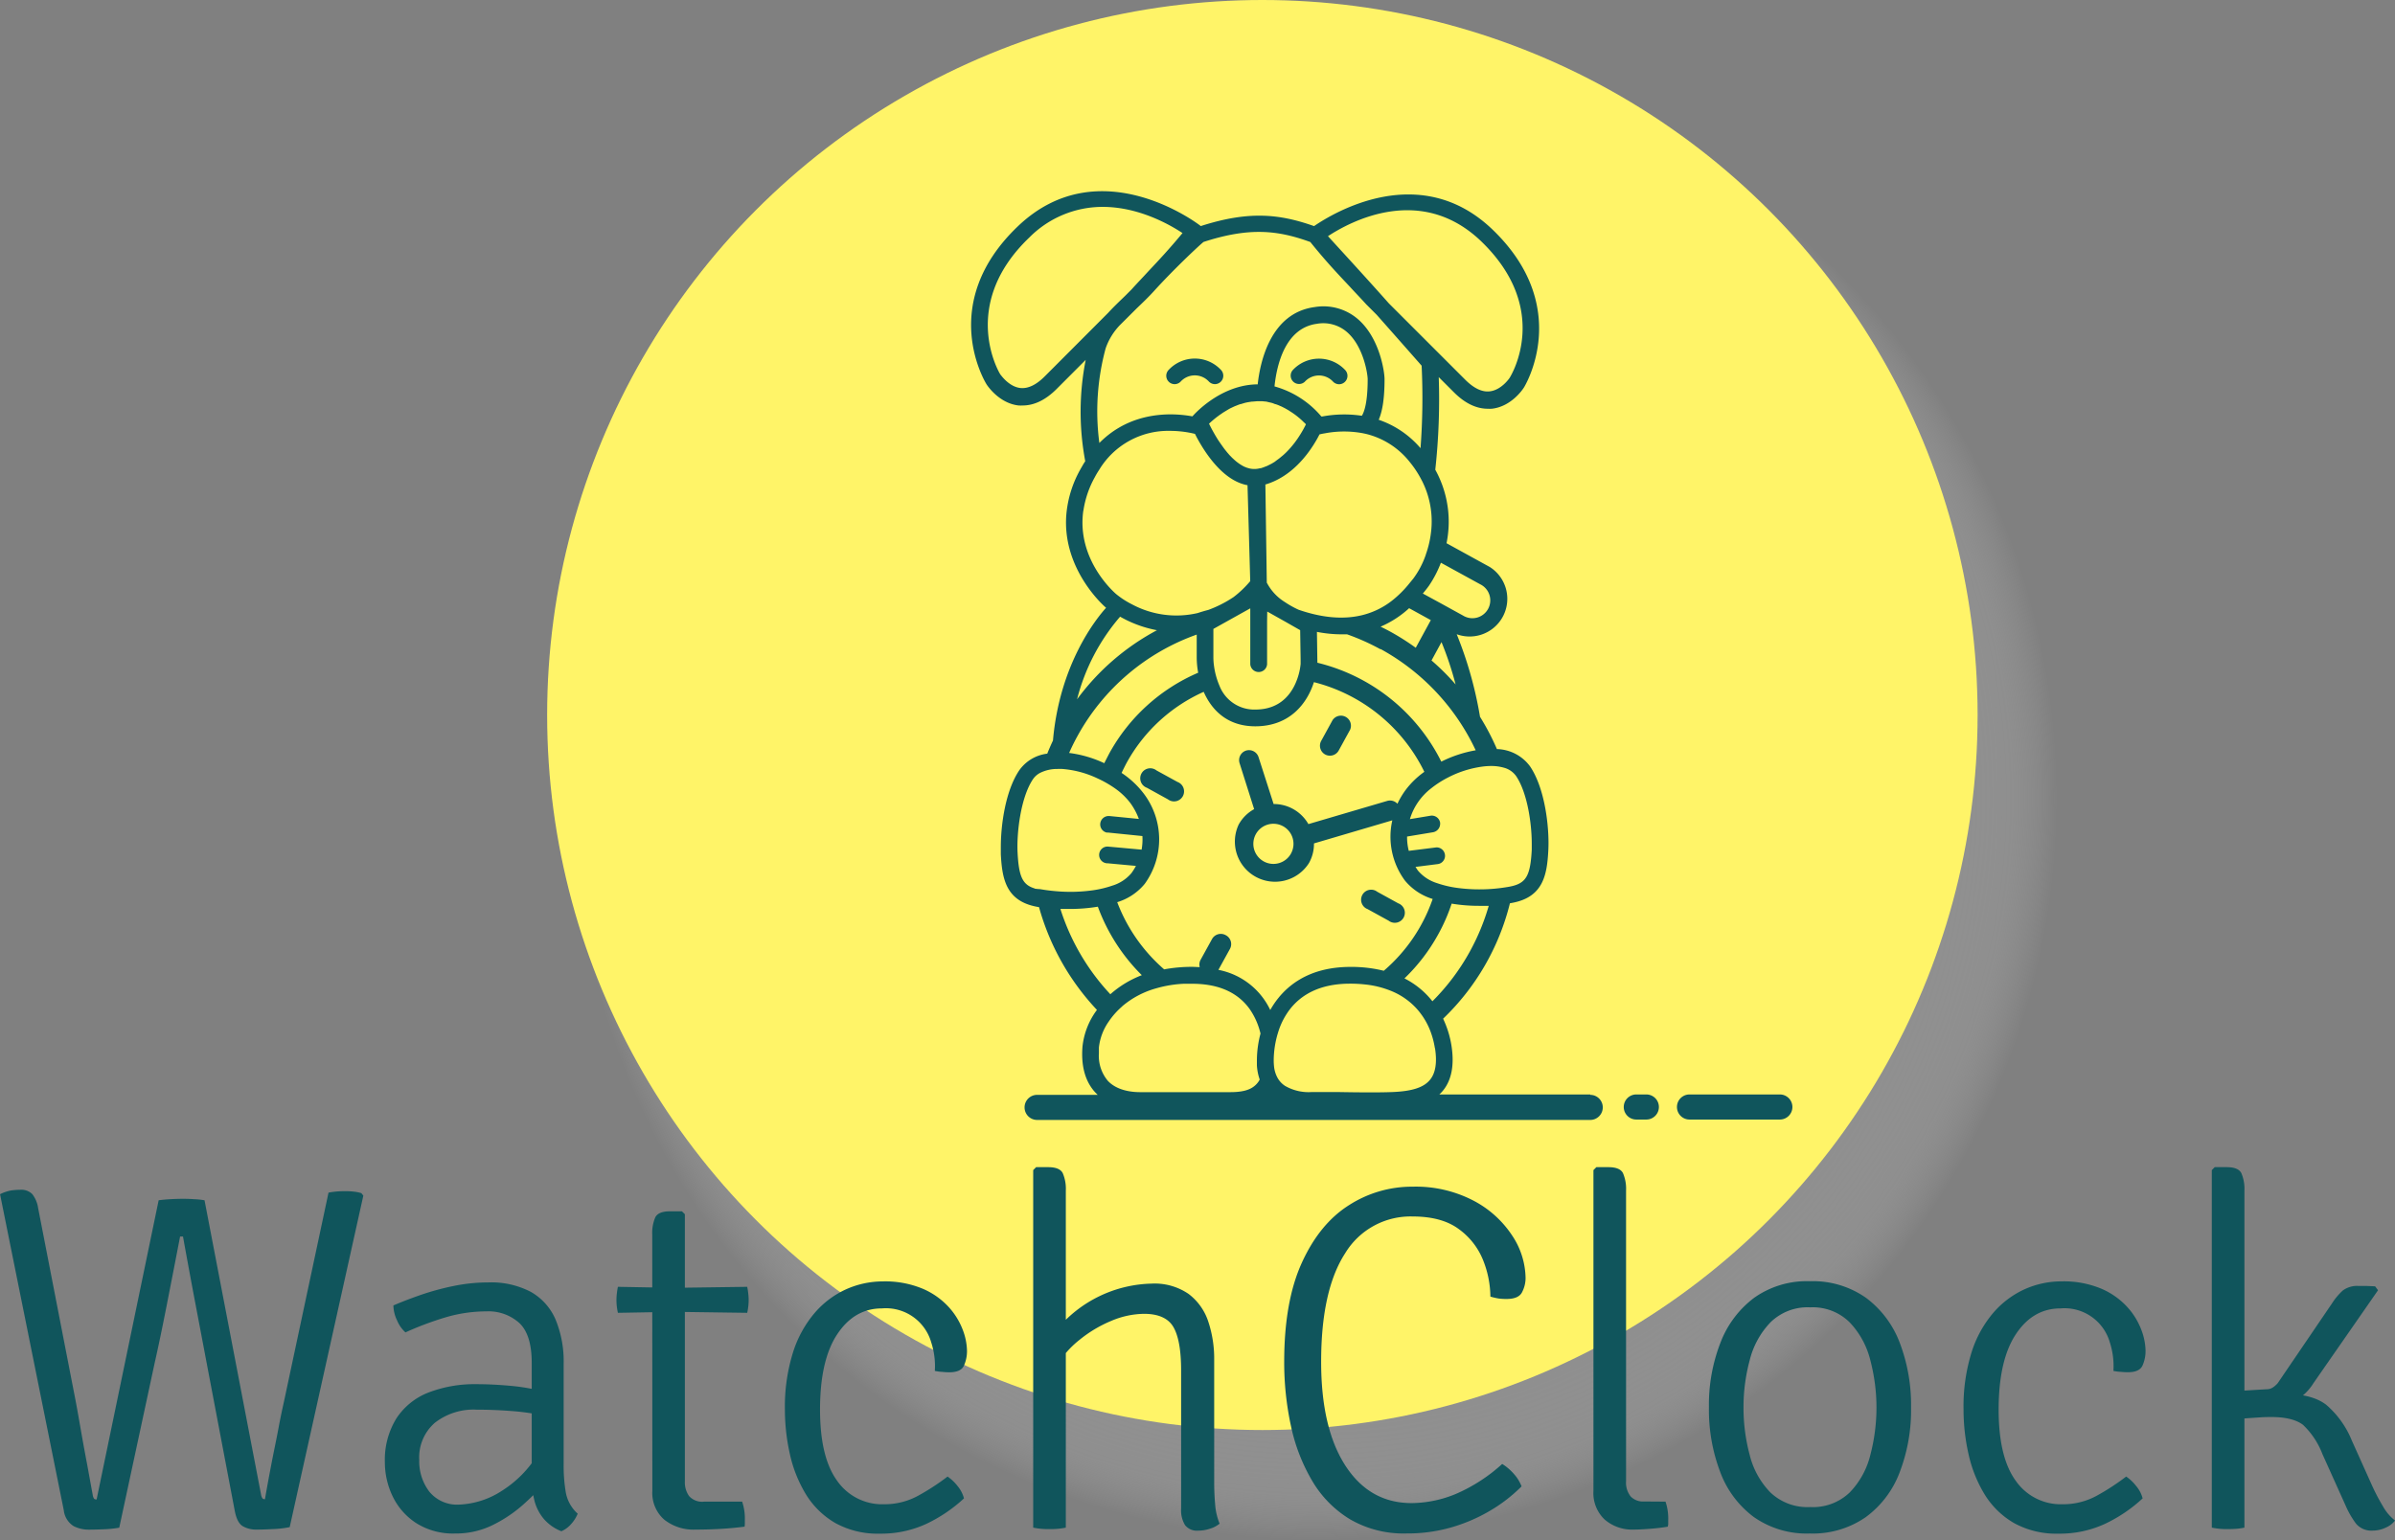<svg id="Ebene_1" data-name="Ebene 1" xmlns="http://www.w3.org/2000/svg" xmlns:xlink="http://www.w3.org/1999/xlink" viewBox="0 0 477.17 307"><rect x="0" y="0" width="477.17" height="307" fill="#808080" stroke="none"/><defs><style>.cls-1{fill:url(#Unbenannter_Verlauf_11);}.cls-2{fill:#fff468;}.cls-3{fill:#10555c;}.cls-4{fill:none;}</style><radialGradient id="Unbenannter_Verlauf_11" cx="262.01" cy="159" r="148" gradientUnits="userSpaceOnUse"><stop offset="0.25"/><stop offset="0.94" stop-color="#d1d1d1" stop-opacity="0.18"/><stop offset="1" stop-color="#fff" stop-opacity="0"/></radialGradient></defs><circle class="cls-1" cx="262.01" cy="159" r="148"/><circle class="cls-2" cx="251.51" cy="142.5" r="142.5"/><path class="cls-3" d="M14,303a8.26,8.26,0,0,1,2.16-.74,12.7,12.7,0,0,1,1.85-.14,3.09,3.09,0,0,1,2.4.85,5.84,5.84,0,0,1,1.17,2.76l7.48,38.46q.39,2.06,1,5.58t1.3,7.13c.44,2.41.8,4.4,1.1,6a1.77,1.77,0,0,0,.29.81.78.78,0,0,0,.49.12l12.36-59.62c.69-.1,1.49-.17,2.4-.22s1.66-.07,2.25-.07,1.4,0,2.34.07a15.74,15.74,0,0,1,2.15.22L66,362.85a1.9,1.9,0,0,0,.3.79.69.69,0,0,0,.48.14c.36-2.12.79-4.43,1.27-6.94s1-4.9,1.42-7.18.83-4.11,1.13-5.48l8.84-41.49a14.6,14.6,0,0,1,1.54-.22c.57-.05,1.12-.07,1.64-.07s1.08,0,1.68.07a7.92,7.92,0,0,1,1.69.32l.39.49L71.71,369.35a20.21,20.21,0,0,1-3.35.39c-1.32.07-2.42.1-3.3.1a5.27,5.27,0,0,1-2.71-.68c-.76-.46-1.29-1.48-1.59-3.08l-5.62-29.57q-.78-4.15-2.07-10.92t-2.62-14.15h-.58q-1.42,7.38-2.74,14.08t-2.3,11l-7.08,32.94a22,22,0,0,1-3.11.32c-1.22.05-2.22.07-3,.07a6.57,6.57,0,0,1-3-.71A4.3,4.3,0,0,1,26.7,366Z" transform="translate(-13.99 -65)"/><path class="cls-3" d="M90.67,356.45A15.7,15.7,0,0,1,93,347.63a13.45,13.45,0,0,1,6.37-5.11,25.59,25.59,0,0,1,9.58-1.66c2.09,0,4.3.11,6.65.32a40.07,40.07,0,0,1,6.69,1.15v4.79a46.59,46.59,0,0,0-6.45-.91q-3.51-.27-6.89-.27a12.54,12.54,0,0,0-8.33,2.62,9.13,9.13,0,0,0-3.1,7.4,9.94,9.94,0,0,0,2,6.31,7.13,7.13,0,0,0,5.94,2.59A16.77,16.77,0,0,0,114,362.1a22.35,22.35,0,0,0,7.75-8.34l1.17,6.41a60.06,60.06,0,0,1-4.33,4.37,27.31,27.31,0,0,1-6.18,4.27,16.57,16.57,0,0,1-7.72,1.81,13.71,13.71,0,0,1-7.82-2.1,13.13,13.13,0,0,1-4.67-5.35A15.64,15.64,0,0,1,90.67,356.45Zm38.42,10.22a7.1,7.1,0,0,1-1.25,2,5.49,5.49,0,0,1-2,1.5,8.9,8.9,0,0,1-3.54-2.5,9.16,9.16,0,0,1-1.84-3.64,18.8,18.8,0,0,1-.53-4.62V336.61c0-3.75-.83-6.39-2.47-7.94a9.2,9.2,0,0,0-6.57-2.32,28.86,28.86,0,0,0-8.12,1.19,63.06,63.06,0,0,0-8,3,6.6,6.6,0,0,1-1.66-2.37,7.09,7.09,0,0,1-.74-3c1.57-.68,3.38-1.38,5.45-2.1a52.65,52.65,0,0,1,6.55-1.78,34.44,34.44,0,0,1,6.92-.71,17,17,0,0,1,8.45,1.88,11.57,11.57,0,0,1,4.94,5.52,21.83,21.83,0,0,1,1.61,8.83v20.13a31.37,31.37,0,0,0,.44,5.57A7.47,7.47,0,0,0,129.09,366.67Z" transform="translate(-13.99 -65)"/><path class="cls-3" d="M162.86,321.46a13.83,13.83,0,0,1,.29,2.59,11.82,11.82,0,0,1-.29,2.59l-14.47-.2-11.29.2a11.82,11.82,0,0,1-.29-2.59,13.83,13.83,0,0,1,.29-2.59l11.14.2Zm-18.92-10.41a7.89,7.89,0,0,1,.61-3.45c.41-.79,1.38-1.19,2.91-1.19h2.4l.58.58v53.27a4.76,4.76,0,0,0,.83,2.89,3.49,3.49,0,0,0,3,1.12h7.58a10.49,10.49,0,0,1,.54,3.67v.68a4.26,4.26,0,0,1-.05.64c-1.53.19-3.06.34-4.6.43s-3.25.15-5.18.15a9.37,9.37,0,0,1-6.25-2,7.07,7.07,0,0,1-2.35-5.74Z" transform="translate(-13.99 -65)"/><path class="cls-3" d="M200.24,338.22a15.16,15.16,0,0,0-.71-5.67,9.4,9.4,0,0,0-9.84-6.79q-5.48,0-8.9,5.16t-3.42,15q0,9.5,3.4,14.18a10.92,10.92,0,0,0,9.35,4.69,13.89,13.89,0,0,0,6.82-1.71,45.8,45.8,0,0,0,5.84-3.81,9.06,9.06,0,0,1,2,1.9,6.41,6.41,0,0,1,1.27,2.45,29.71,29.71,0,0,1-7.5,5.08,21.46,21.46,0,0,1-9.27,1.95,17.41,17.41,0,0,1-8.87-2.12,16.69,16.69,0,0,1-5.84-5.7,26.21,26.21,0,0,1-3.2-8,40.59,40.59,0,0,1-1-8.95A36.22,36.22,0,0,1,172,334.48a22.56,22.56,0,0,1,4.38-7.91,18.15,18.15,0,0,1,6.25-4.65,17.93,17.93,0,0,1,7.26-1.54,19.39,19.39,0,0,1,7.92,1.45,15,15,0,0,1,5.18,3.64,14.21,14.21,0,0,1,2.81,4.54,12.36,12.36,0,0,1,.85,4.16,7.1,7.1,0,0,1-.61,3c-.41.88-1.37,1.32-2.91,1.32a12.89,12.89,0,0,1-1.41-.08C201.25,338.39,200.76,338.32,200.24,338.22Z" transform="translate(-13.99 -65)"/><path class="cls-3" d="M226.34,369.45a14.54,14.54,0,0,1-3.23.29,14.69,14.69,0,0,1-3.27-.29V298.2l.58-.59h2.4q2.3,0,2.91,1.2a7.87,7.87,0,0,1,.61,3.44Zm29.56-9c0,1.56.07,3,.2,4.47a12.37,12.37,0,0,0,.88,3.74,5.57,5.57,0,0,1-1.91,1,7.36,7.36,0,0,1-2.34.39,3,3,0,0,1-2.64-1.1,5.74,5.74,0,0,1-.78-3.3V338.12c0-4-.51-6.85-1.52-8.62s-3-2.66-5.86-2.66a17.16,17.16,0,0,0-6.55,1.41,25.5,25.5,0,0,0-6.33,3.79,18.83,18.83,0,0,0-4.52,5.16V330a25.26,25.26,0,0,1,18.91-9.18,11.93,11.93,0,0,1,7.38,2.07,11.33,11.33,0,0,1,3.91,5.52,23.41,23.41,0,0,1,1.17,7.56Z" transform="translate(-13.99 -65)"/><path class="cls-3" d="M310.93,323.41a20,20,0,0,0-1.42-7.18A14.09,14.09,0,0,0,304.7,310q-3.39-2.56-9.26-2.56A15.21,15.21,0,0,0,282,314.76q-4.79,7.38-4.79,21.65,0,13.24,4.84,20.7t13.2,7.45a23.41,23.41,0,0,0,8.74-1.8,33.17,33.17,0,0,0,9.29-6,10.1,10.1,0,0,1,2.34,2,7.92,7.92,0,0,1,1.52,2.47A30.93,30.93,0,0,1,311,366a33.22,33.22,0,0,1-7.75,3.37,31.49,31.49,0,0,1-9,1.24A21.24,21.24,0,0,1,283,367.81a21.92,21.92,0,0,1-7.55-7.64,36.32,36.32,0,0,1-4.26-11,59.81,59.81,0,0,1-1.34-12.78q0-12.06,3.54-19.79t9.36-11.41a23.19,23.19,0,0,1,12.66-3.69,24.88,24.88,0,0,1,12.07,2.74,20.67,20.67,0,0,1,7.75,6.94,15.66,15.66,0,0,1,2.71,8.55,6.11,6.11,0,0,1-.69,2.78c-.45.92-1.49,1.37-3.12,1.37a11.51,11.51,0,0,1-1.54-.09A14.4,14.4,0,0,1,310.93,323.41Z" transform="translate(-13.99 -65)"/><path class="cls-3" d="M345.82,364.27a10.49,10.49,0,0,1,.54,3.67v.68a1.91,1.91,0,0,1-.1.64c-.91.16-2,.3-3.39.41s-2.5.17-3.45.17a8.35,8.35,0,0,1-5.72-2,7.26,7.26,0,0,1-2.24-5.74V298.2l.58-.59h2.4q2.3,0,2.91,1.2a7.87,7.87,0,0,1,.61,3.44v57.92a4.44,4.44,0,0,0,.92,3.07,3.43,3.43,0,0,0,2.69,1Z" transform="translate(-13.99 -65)"/><path class="cls-3" d="M394.74,345.5a34.51,34.51,0,0,1-2.27,12.93,19.64,19.64,0,0,1-6.77,8.94,18.5,18.5,0,0,1-11.14,3.25,18.31,18.31,0,0,1-11.17-3.3,19.73,19.73,0,0,1-6.69-9,35,35,0,0,1-2.23-12.87,34.09,34.09,0,0,1,2.28-12.81,20.14,20.14,0,0,1,6.74-9,18.13,18.13,0,0,1,11.07-3.3,18.41,18.41,0,0,1,11.19,3.3,19.94,19.94,0,0,1,6.75,9A34.8,34.8,0,0,1,394.74,345.5Zm-33.38,0a36.26,36.26,0,0,0,1.23,9.46,16.21,16.21,0,0,0,4.13,7.48,10.7,10.7,0,0,0,7.94,2.91,10.56,10.56,0,0,0,7.86-2.91,16.28,16.28,0,0,0,4.11-7.48,37.05,37.05,0,0,0,0-18.86,16.73,16.73,0,0,0-4.11-7.55,10.41,10.41,0,0,0-7.86-3,10.55,10.55,0,0,0-7.94,3,16.67,16.67,0,0,0-4.13,7.55A36,36,0,0,0,361.36,345.5Z" transform="translate(-13.99 -65)"/><path class="cls-3" d="M435.06,338.22a15.36,15.36,0,0,0-.71-5.67,9.4,9.4,0,0,0-9.84-6.79q-5.49,0-8.9,5.16t-3.42,15q0,9.5,3.4,14.18a10.92,10.92,0,0,0,9.35,4.69,13.89,13.89,0,0,0,6.82-1.71,45.8,45.8,0,0,0,5.84-3.81,8.81,8.81,0,0,1,2,1.9,6.3,6.3,0,0,1,1.28,2.45,29.58,29.58,0,0,1-7.51,5.08,21.41,21.41,0,0,1-9.26,1.95,17.41,17.41,0,0,1-8.87-2.12,16.69,16.69,0,0,1-5.84-5.7,26.21,26.21,0,0,1-3.2-8,40,40,0,0,1-1-8.95,36.22,36.22,0,0,1,1.61-11.41,22.56,22.56,0,0,1,4.38-7.91,18.15,18.15,0,0,1,6.25-4.65,17.93,17.93,0,0,1,7.26-1.54,19.39,19.39,0,0,1,7.92,1.45,15,15,0,0,1,5.18,3.64,14.21,14.21,0,0,1,2.81,4.54,12.36,12.36,0,0,1,.85,4.16,7.1,7.1,0,0,1-.61,3q-.62,1.32-2.91,1.32a12.89,12.89,0,0,1-1.41-.08C436.07,338.39,435.58,338.32,435.06,338.22Z" transform="translate(-13.99 -65)"/><path class="cls-3" d="M461.16,369.45a10.94,10.94,0,0,1-1.47.22c-.55.05-1.14.07-1.76.07a14.69,14.69,0,0,1-3.27-.29V298.2l.58-.59h2.4q2.3,0,2.91,1.2a7.87,7.87,0,0,1,.61,3.44Zm25.31-8.65a40.9,40.9,0,0,0,2.3,4.42,9.38,9.38,0,0,0,2.39,2.81,4.38,4.38,0,0,1-1.81,1.4,6,6,0,0,1-2.59.61,4,4,0,0,1-3.34-1.35,17.67,17.67,0,0,1-2.08-3.59l-4.64-10.31a15.82,15.82,0,0,0-3.86-5.82c-1.31-1-3.39-1.56-6.26-1.56-.62,0-1.41,0-2.37.07s-2,.13-3.2.22l-3.18.3v-5.18h11.54c3.52,0,6.21.71,8.09,2.15a18.64,18.64,0,0,1,5.1,7.13Zm-11.53-20.18a10.3,10.3,0,0,1-3.91,3.69,11.25,11.25,0,0,1-4.84,1h-7.92v-3l7.33-.44a2.17,2.17,0,0,0,1.2-.34,4.62,4.62,0,0,0,1-.88l10.84-15.94a12.78,12.78,0,0,1,2.11-2.51,4.78,4.78,0,0,1,3.22-.91c.62,0,1.16,0,1.61,0l1.62.07.58.78Z" transform="translate(-13.99 -65)"/><line class="cls-4" x1="280.84" y1="171.19" x2="286.19" y2="170.53"/><line class="cls-4" x1="228.68" y1="165.18" x2="220.84" y2="164.39"/><line class="cls-4" x1="228.01" y1="171.19" x2="220.66" y2="170.53"/><line class="cls-4" x1="336.6" y1="220.62" x2="354.6" y2="220.62"/><line class="cls-4" x1="326.01" y1="220.62" x2="328.01" y2="220.62"/><line class="cls-4" x1="316.82" y1="220.62" x2="206.63" y2="220.62"/><path class="cls-3" d="M278,215.36a2,2,0,0,0,2.7-.77l2.28-4.16a2,2,0,0,0-3.49-1.92l-2.28,4.16A2,2,0,0,0,278,215.36Z" transform="translate(-13.99 -65)"/><path class="cls-3" d="M248.59,220.84l-4.19-2.3a2,2,0,1,0-1.9,3.46l4.19,2.31a2,2,0,1,0,1.9-3.47Z" transform="translate(-13.99 -65)"/><path class="cls-3" d="M286.48,246.19l4.18,2.3a2,2,0,1,0,1.91-3.46l-4.19-2.31a2,2,0,1,0-1.9,3.47Z" transform="translate(-13.99 -65)"/><path class="cls-3" d="M279.61,141.09a1.69,1.69,0,0,0,1.18.49,1.68,1.68,0,0,0,1.18-2.86,7.13,7.13,0,0,0-10.38,0,1.67,1.67,0,0,0,2.35,2.37A3.82,3.82,0,0,1,279.61,141.09Z" transform="translate(-13.99 -65)"/><path class="cls-3" d="M246.84,141.07a1.66,1.66,0,0,0,2.36,0,3.82,3.82,0,0,1,5.67,0,1.69,1.69,0,0,0,1.18.49,1.68,1.68,0,0,0,1.18-2.86,7.13,7.13,0,0,0-10.38,0A1.67,1.67,0,0,0,246.84,141.07Z" transform="translate(-13.99 -65)"/><path class="cls-3" d="M368.6,283.12h-18a2.5,2.5,0,0,0,0,5h18a2.5,2.5,0,0,0,0-5Z" transform="translate(-13.99 -65)"/><path class="cls-3" d="M342,283.12h-2a2.5,2.5,0,0,0,0,5h2a2.5,2.5,0,0,0,0-5Z" transform="translate(-13.99 -65)"/><path class="cls-3" d="M330.82,283.12H300.76a7.48,7.48,0,0,0,.72-.76c1.73-2.11,2.3-5.13,1.69-9a19.77,19.77,0,0,0-1.66-5.34,47.73,47.73,0,0,0,13.31-23l.49-.09c6.17-1.16,6.91-5.61,7.16-10.46.23-4.23-.56-12.18-3.64-16.74a8.44,8.44,0,0,0-6.6-3.44,48.72,48.72,0,0,0-3.37-6.44,77.52,77.52,0,0,0-4.64-16.45A7.51,7.51,0,0,0,310.81,178l-8.62-4.74A21.33,21.33,0,0,0,300.65,160c-.21-.47-.45-.93-.7-1.39a129.1,129.1,0,0,0,.69-18.45l3,3c2.19,2.2,4.46,3.3,6.77,3.3a7,7,0,0,0,.79,0c4-.43,6.3-4.06,6.4-4.21s9.91-16-6.28-31.53c-14.42-13.8-31.7-3.28-35.52-.66-6.84-2.41-12.95-3.11-22.59,0l-.1-.1c-.19-.15-20-15.42-36.29.11s-6.37,31.37-6.27,31.53,2.45,3.78,6.4,4.21a7,7,0,0,0,.79,0c2.3,0,4.58-1.1,6.77-3.29l5.79-5.8a53.32,53.32,0,0,0-.09,20.2c-.2.3-.4.61-.58.94s-.28.47-.41.72a22.21,22.21,0,0,0-2.78,9c-.87,11,7.73,18.39,7.82,18.46l.1.09c-2,2.21-9.26,11.26-10.58,26.45-.41.87-.79,1.74-1.14,2.62a8,8,0,0,0-5.57,3.31c-2.76,4.08-3.68,10.88-3.68,15.29,0,.52,0,1,0,1.45.26,4.85,1,9.3,7.16,10.46l.45.08a49,49,0,0,0,11.54,20.48,14.8,14.8,0,0,0-2.88,7.32c-.31,3.9.56,7,2.58,9.16l.45.45H220.62a2.5,2.5,0,0,0,0,5h110.2a2.5,2.5,0,1,0,0-5Zm-72.65-31.76a2,2,0,0,0-2.69.77l-2.29,4.16a1.94,1.94,0,0,0-.17,1.45c-.49,0-1-.05-1.52-.05a30.11,30.11,0,0,0-5.57.5,33.43,33.43,0,0,1-9.35-13.39,11.36,11.36,0,0,0,5.48-3.65,15.1,15.1,0,0,0-.24-18.05,18,18,0,0,0-4.37-4.06c.31-.66.64-1.32,1-2a32.78,32.78,0,0,1,15.36-14.16c1.59,3.62,4.7,6.87,10.27,6.87,7,0,10.38-4.69,11.69-8.8a33.68,33.68,0,0,1,22,17.87,17.08,17.08,0,0,0-3.7,3.58,15.91,15.91,0,0,0-1.66,2.79,2,2,0,0,0-2-.58l-15.74,4.63a7.92,7.92,0,0,0-6.93-4v0l-3-9.34a2,2,0,0,0-2.49-1.31,2,2,0,0,0-1.3,2.48l2.91,9.19a7.77,7.77,0,0,0-3.08,3.07,8,8,0,0,0,14,7.68,7.8,7.8,0,0,0,1-3.92l15.61-4.6h0a14.7,14.7,0,0,0,2.51,12,11.48,11.48,0,0,0,5.53,3.67,33,33,0,0,1-9.74,14.31,26.81,26.81,0,0,0-6.62-.77c-8.49,0-13.37,3.93-16,8.59a14.44,14.44,0,0,0-10.33-8s0,0,0,0l2.29-4.16A2,2,0,0,0,258.17,251.36ZM227,215.06c.5-1.15,1.06-2.28,1.68-3.4a43.83,43.83,0,0,1,23.74-20.19v4.6a16.93,16.93,0,0,0,.29,3A36.72,36.72,0,0,0,235,215.15q-.52,1-1,1.95A23.38,23.38,0,0,0,227,215.06Zm41.1-69.52a7.45,7.45,0,0,1,.93.36c.17.07.34.14.51.23s.46.23.7.37l.4.23a4.53,4.53,0,0,1,.4.26,14.23,14.23,0,0,1,1.42,1l.38.31c.25.22.51.44.75.69l.18.17a5.18,5.18,0,0,1,.41.4l-.19.38c-.18.34-.38.73-.64,1.16l-.18.3c-.1.17-.22.35-.34.54l-.29.44-.34.48-.3.41-.33.41c-.12.16-.26.31-.38.46l-.33.37a15,15,0,0,1-1.2,1.19c-.11.09-.22.19-.33.27a9.52,9.52,0,0,1-.88.69L268,157a.21.21,0,0,1-.08.06l-.55.33-.27.14-.26.13-.26.13a1.39,1.39,0,0,1-.28.12l-.56.22-.29.1-.28.09-.16,0a3.76,3.76,0,0,1-.86.14,4.19,4.19,0,0,1-1.41-.15h0l-.23-.07s0,0,0,0a1.82,1.82,0,0,1-.3-.11,2.75,2.75,0,0,1-.36-.15,2.64,2.64,0,0,1-.37-.2,1.75,1.75,0,0,1-.28-.17,2.49,2.49,0,0,1-.3-.19,9.18,9.18,0,0,1-1.06-.85l-.36-.33-.37-.38a4.48,4.48,0,0,1-.36-.4c-.12-.13-.24-.27-.35-.41l-.34-.42c-.44-.56-1.31-1.84-1.35-1.9a34,34,0,0,1-1.84-3.29l.26-.24.11-.1.33-.29.38-.32.35-.28.67-.5.5-.34a2.92,2.92,0,0,1,.37-.24c.33-.21.68-.41,1-.61.2-.11.41-.21.62-.31s.49-.23.75-.33l.33-.13a5.65,5.65,0,0,1,.62-.22l.06,0,.66-.2c.24-.07.49-.12.74-.17l.77-.12c.39,0,.78-.07,1.18-.08h.26s0,0,0,0h.31l.32,0,.6.06c.22,0,.43.07.64.12s.46.1.69.16S267.82,145.46,268.05,145.54Zm-.17-3.54a.49.49,0,0,0,0-.12c.46-4.26,2.16-11.52,8.44-12.35a7.19,7.19,0,0,1,6,1.66c3.35,2.92,4.11,8.48,4.11,9.38,0,4.6-.67,6.51-1.16,7.29a23.9,23.9,0,0,0-7.88.14l-.19,0A18.78,18.78,0,0,0,267.88,142Zm-1.46,44.88,3.56,2,3,1.71.09,5.8v.94a12.12,12.12,0,0,1-.66,2.95c-.93,2.66-3.14,6.13-8.36,6.13a7.43,7.43,0,0,1-7.15-4.75,15.16,15.16,0,0,1-1.07-3.82,13.17,13.17,0,0,1-.14-1.8v-5.7l7.35-4.1v11.14a1.68,1.68,0,0,0,3.35,0v-8.56m32.62-.23-3,5.51a48.23,48.23,0,0,0-5.06-3.21q-1-.54-1.95-1a20,20,0,0,0,5.69-3.68Zm-10,5.76A44.6,44.6,0,0,1,308,214.53a24.71,24.71,0,0,0-6.85,2.26,37.48,37.48,0,0,0-24.69-19.71l-.09-6.15a25.62,25.62,0,0,0,4.89.49c.38,0,.76,0,1.12,0A44.61,44.61,0,0,1,289,194.38Zm-17.83,40.71a4,4,0,1,1-1.58-5.38A4,4,0,0,1,271.21,235.09Zm28.66,38.81c.45,2.86.12,5-1,6.34-1.25,1.52-3.55,2.27-7.47,2.43-2.78.11-6.88.07-10.85,0l-5.24,0A9.35,9.35,0,0,1,270,281.4a4.59,4.59,0,0,1-1.36-1.39,5.9,5.9,0,0,1-.82-2.52q-.06-.6-.06-1.17a19.12,19.12,0,0,1,.81-5.36c.06-.2.12-.4.19-.61a14.66,14.66,0,0,1,2.13-4.08c2.18-2.88,5.86-5.23,12.08-5.23a26.42,26.42,0,0,1,2.91.15,18.82,18.82,0,0,1,5.13,1.24,13.92,13.92,0,0,1,5.23,3.59c.24.27.47.54.68.82a14.32,14.32,0,0,1,2,3.52A16.81,16.81,0,0,1,299.87,273.9Zm6.95-19.24a44,44,0,0,1-7.46,9.92,16.75,16.75,0,0,0-5.57-4.56,36.51,36.51,0,0,0,6.74-8.81,35.83,35.83,0,0,0,2.66-6.09,33.31,33.31,0,0,0,5.51.44c.63,0,1.25,0,1.88,0A44.37,44.37,0,0,1,306.82,254.66ZM313.63,218a4.35,4.35,0,0,1,2.42,1.66c2.23,3.3,3.12,9.42,3.12,13.46,0,.44,0,.85,0,1.23-.25,4.8-1,6.44-3.58,7.16-.27.08-.55.14-.86.2-1.05.19-2.16.34-3.29.43a33.33,33.33,0,0,1-7.29-.21,20.9,20.9,0,0,1-3.87-.93,8.11,8.11,0,0,1-3.77-2.48c-.18-.24-.34-.5-.5-.75l4.42-.56a1.74,1.74,0,0,0,.52-.15,1.67,1.67,0,0,0,.2-2.89,1.59,1.59,0,0,0-1.13-.27l-5.35.67h0a11,11,0,0,1-.34-2.85l5.19-.86a1.71,1.71,0,0,0,1.39-1.52,1.91,1.91,0,0,0,0-.41,1.38,1.38,0,0,0-.08-.29v0a1.68,1.68,0,0,0-1.84-1.07l-4.1.68a12.22,12.22,0,0,1,4.28-6.17,20,20,0,0,1,3.4-2.17,20.89,20.89,0,0,1,6.84-2.14,13.29,13.29,0,0,1,1.64-.11h.25A9.15,9.15,0,0,1,313.63,218Zm-14.44-21.35,2-3.68a66.5,66.5,0,0,1,2.81,8.44A46.22,46.22,0,0,0,299.19,196.62Zm9.72-15.2a3.56,3.56,0,1,1-3.43,6.23l-4.34-2.39-3.67-2,.57-.7.1-.13c.18-.22.36-.47.55-.73a22.2,22.2,0,0,0,2.38-4.58Zm-10.83-5.95a17.46,17.46,0,0,1-2.54,4.85l-.11.13-.94,1.15a21.31,21.31,0,0,1-2.94,2.9,15.71,15.71,0,0,1-6.52,3.15c-3.21.71-7.24.59-12.31-1.16A18.68,18.68,0,0,1,270,185a9.93,9.93,0,0,1-3.62-3.89h0l-.28-19.55c5.23-1.54,8.53-6,10.2-8.91.1-.16.18-.32.26-.47s.23-.42.32-.61c.35-.08.72-.16,1.12-.22a20.43,20.43,0,0,1,7.56,0l.61.13a15.9,15.9,0,0,1,8.68,5.58,20.33,20.33,0,0,1,2.42,3.71c.12.21.22.44.32.65a17.89,17.89,0,0,1,1.45,10.12A19.8,19.8,0,0,1,298.08,175.47ZM309,113c14.15,13.54,6.11,26.76,5.76,27.31,0,0-1.61,2.44-4,2.69-1.51.16-3.13-.62-4.82-2.3L290.7,125.46l-.63-.71c-3-3.37-6.5-7.21-8.31-9.19l-3.19-3.49C283.12,109.08,297.05,101.63,309,113Zm-55.25.23c9.2-3,14.85-2.34,21.3,0,3.22,4,5.6,6.48,7.89,8.92,1,1.1,2.11,2.24,3.24,3.49l2.1,2.1c4.13,4.66,7.79,8.82,8.95,10.14a134,134,0,0,1-.22,16.44,19,19,0,0,0-8.33-5.66c.79-1.82,1.16-4.47,1.16-8.1,0-1.45-.94-8.13-5.24-11.9a10.51,10.51,0,0,0-8.69-2.46c-8.86,1.18-10.87,11.1-11.33,15.31v.09h-.1c-7.21.09-12.37,5.75-12.91,6.37l-.06,0c-3.7-.67-12-1.24-18.49,5.31a48.08,48.08,0,0,1,1.25-18.84,12.54,12.54,0,0,1,2.92-4.72l3.28-3.27c1.16-1.11,2.36-2.25,3.46-3.47C247.62,118.9,252.68,114.11,253.73,113.26Zm-31.63,26.8c-1.68,1.68-3.3,2.45-4.81,2.3-2.36-.25-3.95-2.67-4-2.68s-8.46-13.72,5.76-27.32a20.56,20.56,0,0,1,14.61-6.1c7.09,0,13.24,3.45,15.91,5.22-2.74,3.3-4.85,5.54-6.9,7.72-1,1.1-2.11,2.24-3.25,3.51L238.12,124a0,0,0,0,1,0,0c-1.13,1.09-2.28,2.18-3.33,3.33Zm7.72,26.75a19.6,19.6,0,0,1,2.3-6.72c.1-.2.21-.39.33-.6s.36-.59.55-.88a16.05,16.05,0,0,1,14.07-7.71,21.27,21.27,0,0,1,3.82.35c.43.08.83.17,1.16.25l.38.74c1.75,3.25,5.3,8.63,10.09,9.49l.54,19.12a20.72,20.72,0,0,1-3.3,3.16,23.35,23.35,0,0,1-5.07,2.58c-.7.18-1.41.39-2.1.62a18.71,18.71,0,0,1-13.09-1.74,16.92,16.92,0,0,1-3.1-2C236,183.1,228.46,176.54,229.82,166.81Zm7.31,21.12c.35.2.73.4,1.14.61a23.61,23.61,0,0,0,6.21,2.09,47.43,47.43,0,0,0-15.92,13.77A40.55,40.55,0,0,1,237.13,187.93Zm-17,54.17c-2.46-.74-3.17-2.41-3.42-7.11-.21-3.9.61-11.05,3.08-14.69a3.89,3.89,0,0,1,1.43-1.25,7.58,7.58,0,0,1,3.41-.77,9,9,0,0,1,1,0,19.93,19.93,0,0,1,7,1.88,21.82,21.82,0,0,1,3.5,2,13.68,13.68,0,0,1,3,2.85,13,13,0,0,1,1.74,3.23l-5.87-.58h-.21a1.68,1.68,0,0,0-1.61,1.51,1.66,1.66,0,0,0,1.26,1.78,1,1,0,0,0,.24,0l6.9.7a11.69,11.69,0,0,1-.16,2.71l-6.6-.6a2,2,0,0,0-.42,0,1.67,1.67,0,0,0,.11,3.32h.16l5.62.52a11.49,11.49,0,0,1-.9,1.44,8,8,0,0,1-3.83,2.5,20.89,20.89,0,0,1-3.85.92,32.21,32.21,0,0,1-7.36.18c-1.09-.09-2.16-.23-3.18-.41A8,8,0,0,1,220.14,242.1Zm5.13,4.08c.62,0,1.25,0,1.88,0a33.74,33.74,0,0,0,5.56-.45,37.38,37.38,0,0,0,8.76,13.65,20.48,20.48,0,0,0-6.27,3.8A44.58,44.58,0,0,1,225.27,246.18Zm12.29,19.4a17.8,17.8,0,0,1,6.77-3.58,23.83,23.83,0,0,1,5.48-.91c.54,0,1.11,0,1.69,0,5.86,0,9.36,2.14,11.43,5a14.17,14.17,0,0,1,2,4.21c.07.24.13.47.19.71h0a21,21,0,0,0-.72,5.36c0,.35,0,.7,0,1a10.53,10.53,0,0,0,.56,2.81,3.92,3.92,0,0,1-.87,1.13c-1.07,1-2.69,1.38-5,1.38h-18c-1.61,0-4.58-.3-6.41-2.28a7.75,7.75,0,0,1-1.76-5.45c0-.37,0-.76,0-1.17a11.14,11.14,0,0,1,2-5.23A15.25,15.25,0,0,1,237.56,265.58Z" transform="translate(-13.99 -65)"/></svg>